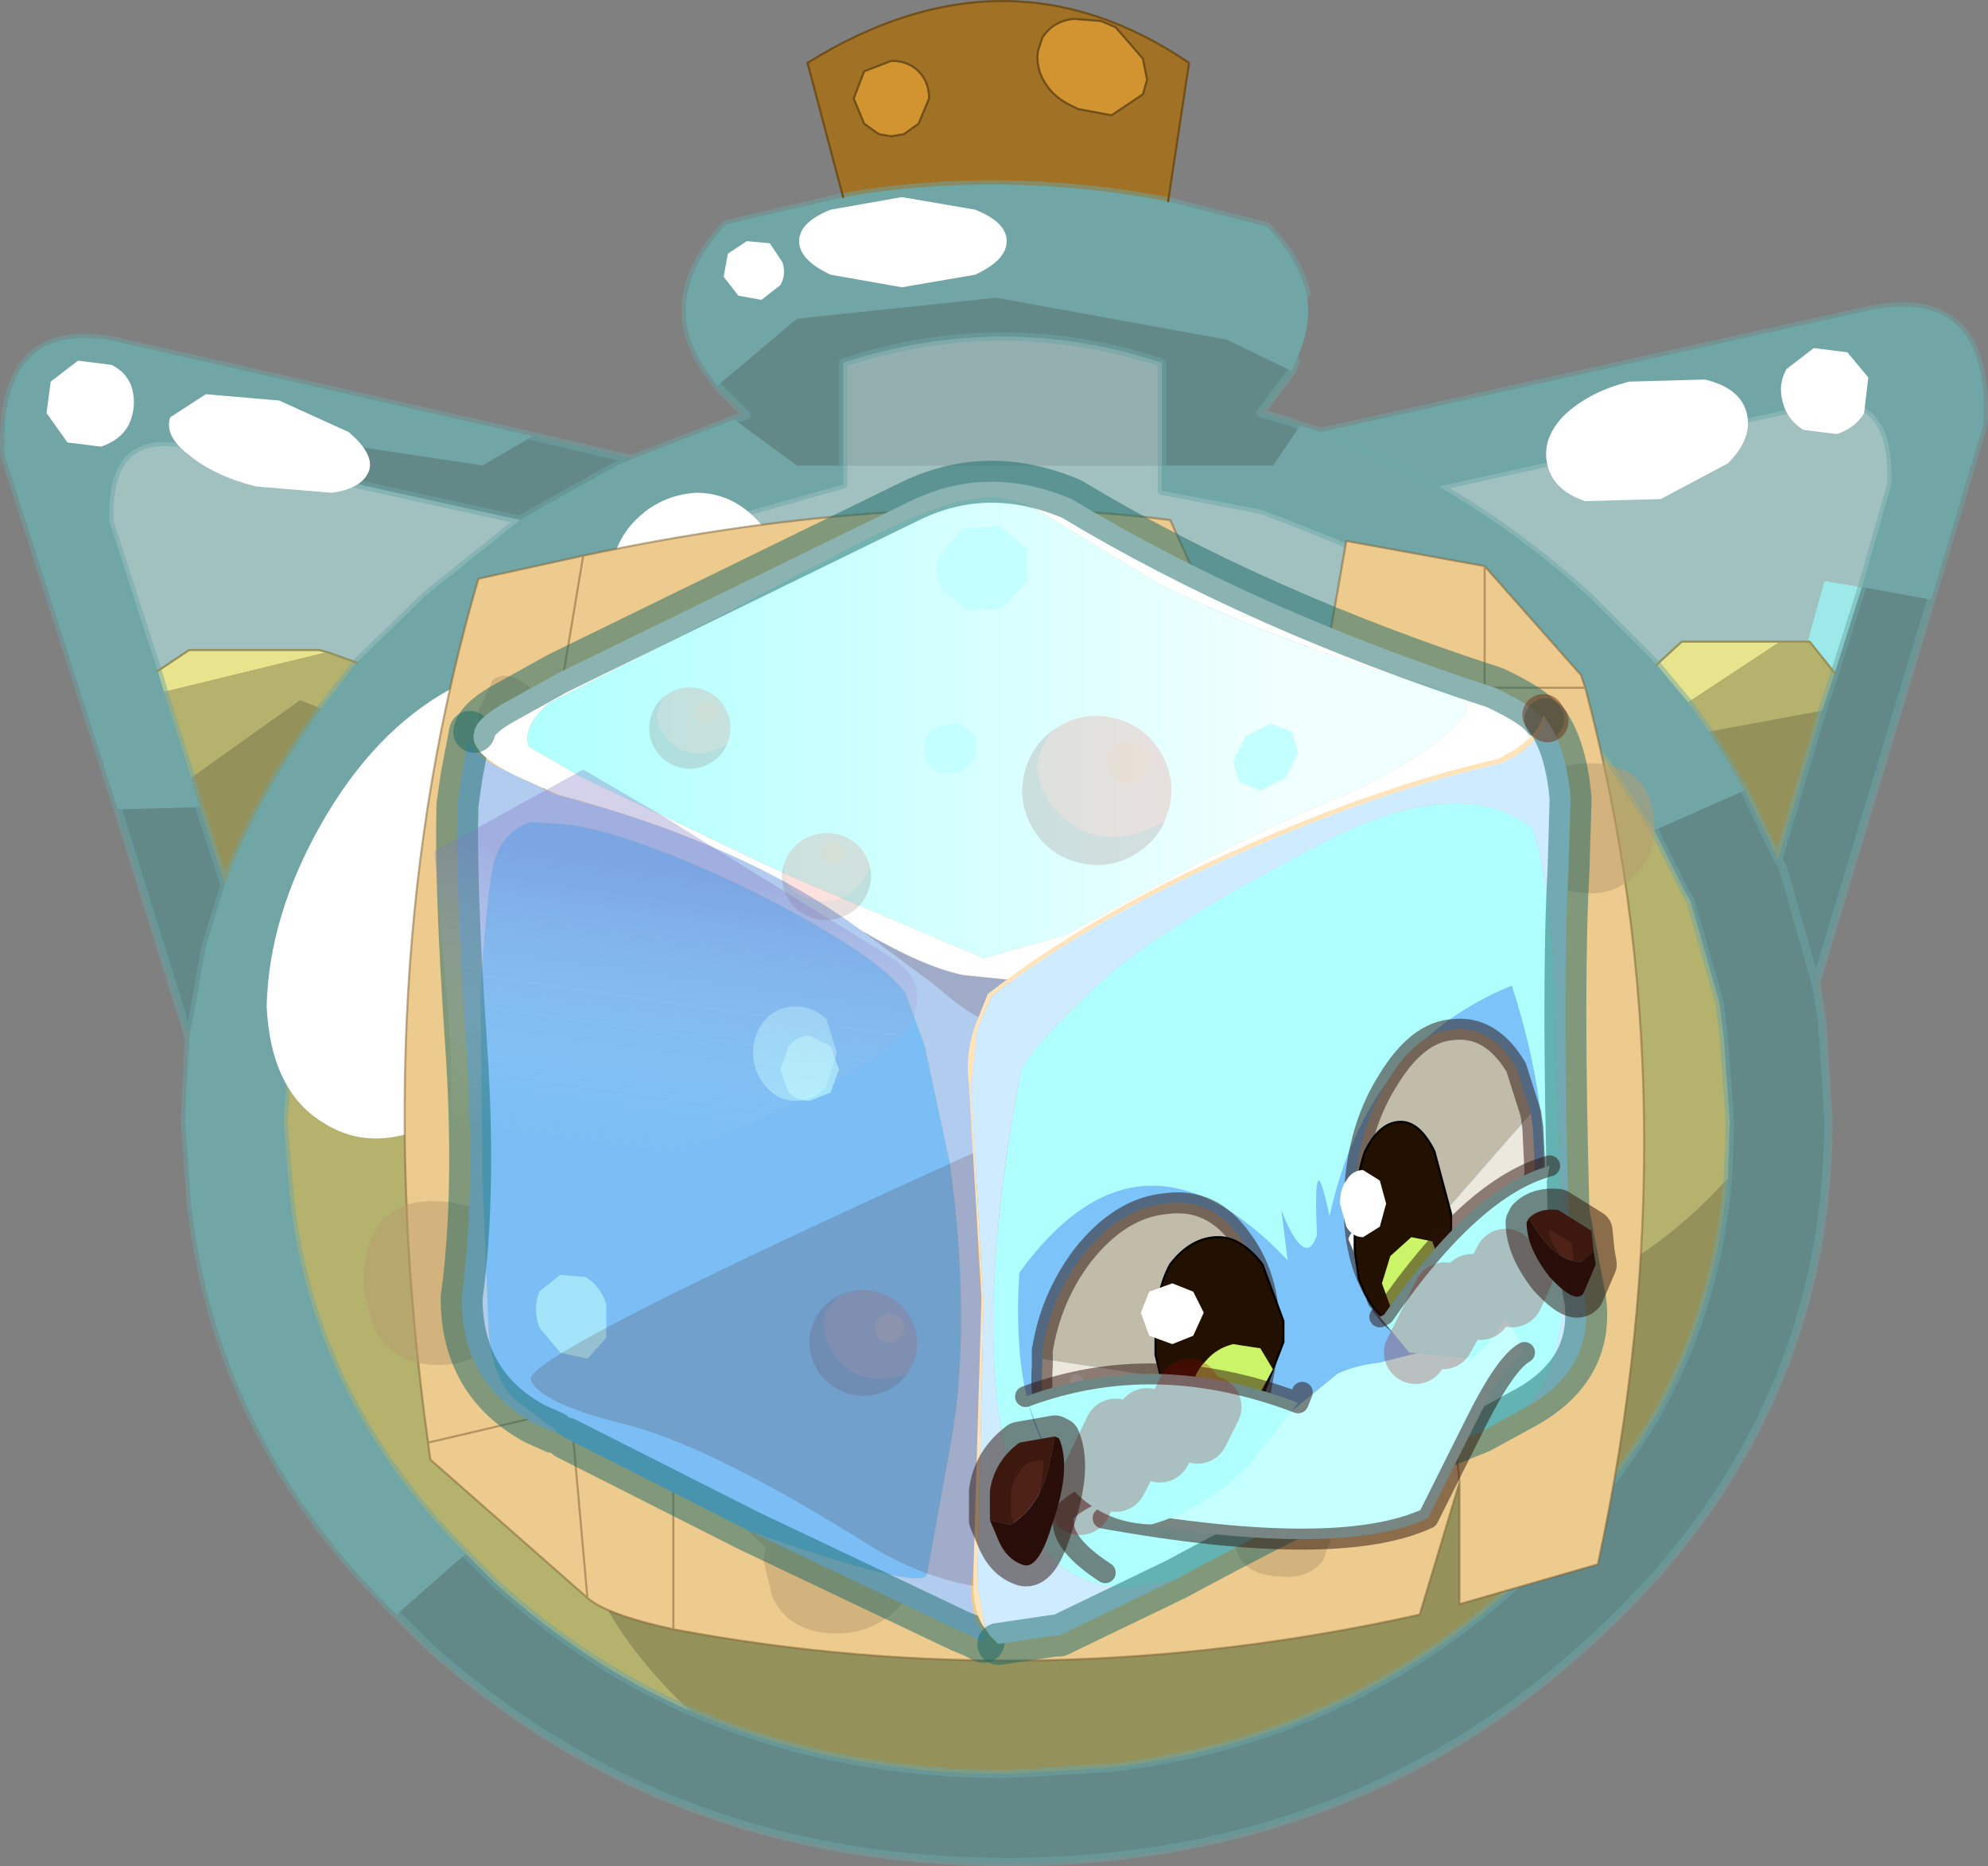 <svg viewBox="0 0 47.415 44.499" xmlns="http://www.w3.org/2000/svg" xmlns:xlink="http://www.w3.org/1999/xlink"><rect x="0" y="0" width="47.415" height="44.499" fill="#808080" stroke="none"/><g transform="translate(-376.74 -277.75)"><use transform="translate(376.75 277.75)" width="47.4" height="44.5" xlink:href="#a"/><use transform="translate(387.15 294.7)" width="13.55" height="22.7" xlink:href="#b"/><use transform="matrix(.021 -.042 -.043 -.021 397.92 311.46)" width="53.6" height="53.6" xlink:href="#c"/><use transform="translate(387.55 288.75)" width="26.5" height="26.9" xlink:href="#d"/><use transform="matrix(.017 -.064 -.064 -.017 404.16 298.77)" width="53.6" height="53.6" xlink:href="#c"/><use transform="matrix(.009 -.035 -.035 -.009 393.89 296.29)" width="53.6" height="53.6" xlink:href="#c"/><use transform="translate(399.1 290.25)" width="8.6" height="6.35" xlink:href="#e"/><use transform="matrix(-.014 -.036 -.037 .014 397.82 299.24)" width="53.6" height="53.6" xlink:href="#c"/><use transform="translate(387.1 294.3)" width="28.2" height="23.25" xlink:href="#f"/></g><defs><g id="g"><path d="M1.05-21q-.05.25.05.55.2.5.7.75l.2.1.8.15.75-.5.1-.35-.1-.5-.65-.75-.35-.15-.65-.05q-.5.05-.75.45l-.1.3m3.1 3.6q-4-.75-7.75-.1l-.85-3.2q4.75-2.95 9.1 0l-.5 3.3m-7.25-1.85.35.25.3.05.3-.05.35-.25.25-.6q0-.4-.25-.65t-.65-.25l-.65.25-.25.65.25.6" fill="#a17225" fill-rule="evenodd" transform="translate(23.7 22.2)"/><path d="m1.05-21 .1-.3q.25-.4.75-.45l.65.05.35.15.65.75.1.5-.1.35-.75.5-.8-.15-.2-.1q-.5-.25-.7-.75-.1-.3-.05-.55m-4.15 1.75-.25-.6.25-.65.65-.25q.4 0 .65.25t.25.65l-.25.6-.35.25-.3.05-.3-.05-.35-.25" fill="#d19430" fill-rule="evenodd" transform="translate(23.7 22.2)"/><path d="m20.05-6.15-.6-.75h-.05l.4-1.45.9.15-.65 2.05" fill="#9de8e8" fill-rule="evenodd" transform="translate(23.7 22.2)"/><path d="m16.55-5.45-.75-.9.6-.55h2.35l-2.2 1.45m-4.5-.8Q11.3-4.8 8.6-4.65L6.1-5q-5-.55-8.6.9-5.15 3.15-10.85 2.75l-1.75-1.2 1.65-2.3.05-.1.05-.05q.95-1.05 3.1-1.8h20.9l1.4.55m-32 .05.75-.5h3.1l.2.05-3.9.95-.15-.5" fill="#e8e48d" fill-rule="evenodd" transform="translate(23.7 22.2)"/><path d="m13.6-5.4 1.1 1.35 1.05 1.65.75 1.5.1.15.7 2.45.1.8.15 2.05-.05 1.35Q13.8 10 8.4 9l-4-1.05-4.95-.7Q-6 6.95-8.3 9.55q-1.5 1.7-1.65 3.45-.3 2.75 2.7 5.6-2.5-1.1-4.65-3.05l-.7-.7q-3.65-3.65-4.2-8.5l-.15-1.8.15-1.95.3-1.7.4-1.25 1-2.2 1.75 1.2q5.7.4 10.85-2.75Q1.1-5.55 6.1-5l2.5.35q2.7-.15 3.45-1.6l1.55.85m3.45.65-.5-.7 2.2-1.45h.7l.6.75-.3.9-2.7.5m-32.95-1.9.7.25-.85 1.1-.5-.2-2.6 1.85-.65-2.05 3.9-.95" fill="#b5b26e" fill-rule="evenodd" transform="translate(23.7 22.2)"/><path d="m17.9-3.35-.35-.6-.5-.8 2.7-.5L18.7-1.7l-.8-1.65M-7.25 18.6q-3-2.85-2.7-5.6.15-1.75 1.65-3.45 2.3-2.6 7.75-2.3l4.95.7L8.4 9q5.4 1 9.1-3.1-.25 2.95-1.6 5.45-1.25 2.25-3.4 4.2-4.15 3.75-9.7 4.4l-2.5.15q-4.1 0-7.55-1.5m-8.8-23.9q-1.55 2.15-2.3 4.2l-.6-1.85-.2-.7 2.6-1.85.5.2" fill="#94915a" fill-rule="evenodd" transform="translate(23.7 22.2)"/><path d="m4.15-17.4 2.35.6q.75.75.95 1.6.15.75-.25 1.6l-.1.25-1.55-.75-5.5-1-4.75.5-1.9 1.6-.25-.35q-1.2-1.7.45-3.5l2.8-.65q3.75-.65 7.75.1m6.45 6.8-1.4-.7-1.4-.6 1.4.6 1.4.7q1.9 1.1 3.55 2.6l1.65 1.65.75.9.5.7.5.8.35.6-2.15.95-1.05-1.65-1.1-1.35-1.1-1.05q-1.45-1.35-3.1-2.3l-1.25-.6-1.25-.5-.15-.05-.4-.15L4-10.5v-.6h2.65l.65-.95.5.15 13.05-2.9q2.9-.6 2.75 2.7l-1.25 4.2-1.65-.3.7-2.45q.1-2.4-1.95-1.9L10.6-10.6M-13.35-5l-.05.05-.05.1-1.65 2.3-1 2.2-.4 1.25-.3 1.7-.15 1.95.15 1.8q.55 4.85 4.2 8.5l-1.65 1.45q-4.25-4.15-4.9-9.75l-.15-2.05.1-1.9.05-.3.35-1.95.45-1.45q.75-2.05 2.3-4.2l.85-1.1 1.65-1.6 2.25-1.8.05-.05.1-.05L-9-11.1l.35-.15 2.45-.95 1.5 1.1h1.1v.45l-2.3.65-1.65.65-2.35 1.3-2 1.6L-13.35-5m-7.55 2.1-2.7-8.45q-.15-3.3 2.7-2.7l9.9 2.25-1.2.7-5-.75-.45.65-1.6-.4q-1.95-.4-1.85 1.85l1.15 3.55.15.5.65 2.05.2.7-1.95.05" fill="#65cccc" fill-opacity=".502" fill-rule="evenodd" transform="translate(23.7 22.2)"/><path d="m-6.6-13 1.9-1.6 4.75-.5 5.5 1 1.55.75-.75 1 .7.2.25.1-.65.95H4v-2.45q-3.8-1.25-7.6 0v2.45h-1.1l-1.5-1.1.3-.1-.7-.7m27.3 4.8 1.65.3-2.75 9.15-.8-2.8-.1-.15.1.15.8 2.8.15.9.15 2.35q0 4.2-1.9 7.7-1.4 2.6-3.85 4.8Q8.45 22.2.3 22.2q-8.1 0-13.85-5.2l-.7-.7 1.65-1.45.7.7q2.15 1.95 4.65 3.05Q-3.8 20.1.3 20.1l2.5-.15q5.55-.65 9.7-4.4 2.15-1.95 3.4-4.2 1.35-2.5 1.6-5.45l.05-1.35-.15-2.05-.1-.8-.7-2.45-.1-.15-.75-1.5 2.15-.95.8 1.65 1.05-3.55.3-.9.65-2.05M-11-11.8l2.35.55-.35.15-2.15 1.2-.1.05-.05.05-6.35-1.4.45-.65 5 .75 1.2-.7m-7.35 10.7L-18.8.35l-.35 1.95-.1.1-1.65-5.3 1.95-.05.6 1.85" fill="#478f8f" fill-opacity=".502" fill-rule="evenodd" transform="translate(23.7 22.2)"/><path d="m10.6-10.6 8.85-1.95q2.05-.5 1.95 1.9l-.7 2.45-.9-.15-.4 1.45h-3l-.6.55L14.15-8q-1.65-1.5-3.55-2.6M4-11.1v.6l2.35.45.4.15.15.05 1.25.5 1.25.6q1.65.95 3.1 2.3l1.1 1.05-1.55-.85-1.4-.55h-20.9q-2.15.75-3.1 1.8l1.45-1.45 2-1.6 2.35-1.3L-5.9-10l2.3-.65v-.45H4m-15.3 1.3L-13.55-8l-1.65 1.6-.7-.25-.2-.05h-3.1l-.75.5-1.15-3.55q-.1-2.25 1.85-1.85l1.6.4 6.35 1.4" fill="#c2ffff" fill-opacity=".502" fill-rule="evenodd" transform="translate(23.7 22.2)"/><path d="M-3.6-11.1v-2.45q3.8-1.25 7.6 0v2.45h-7.6" fill="#a8dede" fill-opacity=".502" fill-rule="evenodd" transform="translate(23.7 22.2)"/><path d="M31.15 7q-.2-.85-.95-1.6l-2.35-.6q-4-.75-7.75-.1l-2.8.65q-1.65 1.8-.45 3.5l.25.35m13.7-.35.1-.25m.6 1.7 1.4.6 1.4.7 8.85-1.95q2.05-.5 1.95 1.9L44.4 14m1.65.3 1.25-4.2q.15-3.3-2.75-2.7L31.5 10.3l-.5-.15m-3.3.95v.6l2.35.45.4.15.15.05 1.25.5 1.25.6q1.65.95 3.1 2.3l1.1 1.05 1.1 1.35 1.05 1.65m2.15-.95-.35-.6-.5-.8-.5-.7-.75-.9-1.65-1.65q-1.65-1.5-3.55-2.6m-3.5-2.75-.75 1 .7.2.25.1m-20.7 7.1-.05.1-1.65 2.3-1 2.2-.4 1.25-.3 1.7-.15 1.95.15 1.8q.55 4.85 4.2 8.5l.7.7q2.15 1.95 4.65 3.05M41.2 28.1l.05-1.35-.15-2.05-.1-.8-.7-2.45-.1-.15-.75-1.5m4.3-3.75L44.4 14m-.65 2.05-.3.9-1.05 3.55.1.15.8 2.8 2.75-9.15m-4.45 4.55.8 1.65m-22.3-9.4V8.65q3.8-1.25 7.6 0v2.45m-7.6 0v.45l-2.3.65-1.65.65-2.35 1.3-2 1.6-1.45 1.45m-.9 21.3.7.7Q15.9 44.4 24 44.4q8.15 0 13.85-5.2 2.45-2.2 3.85-4.8 1.9-3.5 1.9-7.7l-.15-2.35-.15-.9m-2.1 4.65q-.25 2.95-1.6 5.45-1.25 2.25-3.4 4.2-4.15 3.75-9.7 4.4l-2.5.15q-4.1 0-7.55-1.5M2.8 19.3.1 10.85q-.15-3.3 2.7-2.7l9.9 2.25 2.35.55L17.5 10l.3-.1-.7-.7m-4.7 3.2.05-.05.1-.05 2.15-1.2.35-.15M8.5 15.8l1.65-1.6 2.25-1.8L6.05 11l-1.6-.4q-1.95-.4-1.85 1.85L3.75 16m4.75-.2-.85 1.1q-1.55 2.15-2.3 4.2l-.45 1.45-.35 1.95-.05.3-.1 1.9.15 2.05q.65 5.6 4.9 9.75m-4.1-17.4-.6-1.85m-1.95.05 1.65 5.3.1-.1m0-5.95.2.7m-.2-.7L3.9 16.5l-.15-.5m.75 8.8-.05-.2" fill="none" stroke="#6da6a6" stroke-linecap="round" stroke-linejoin="round" stroke-opacity=".502" stroke-width=".2"/><path d="m35.75 15.95-1.4-.55h-20.9q-2.15.75-3.1 1.8l-.05.05m32.8-1.95h.05l.6.75m-.65-.75h-.65m-2.95.55.6-.55h2.35m-6.7.65 1.55.85M3.75 16l.75-.5h3.1l.2.05.7.25" fill="none" stroke="#94915a" stroke-linecap="round" stroke-linejoin="round" stroke-width=".05"/><path d="m24.75 1.2.1-.3q.25-.4.75-.45l.65.05.35.15.65.75.1.5-.1.35-.75.5-.8-.15-.2-.1q-.5-.25-.7-.75-.1-.3-.05-.55M20.1 4.7l-.85-3.2q4.75-2.95 9.1 0l-.5 3.3M20.6 2.95l-.25-.6.25-.65.65-.25q.4 0 .65.25t.25.65l-.25.6-.35.25-.3.05-.3-.05-.35-.25" fill="none" stroke="#704f19" stroke-linecap="round" stroke-linejoin="round" stroke-width=".05"/><path d="m15.15-13.1 1.8-.05q.85.2 1 .8t-.45 1.2l-1.6.85-1.8.05q-.75-.25-.9-.85t.35-1.15q.6-.6 1.6-.85M19.55-13.9l.8.1.5.6-.1.85q-.2.35-.65.5l-.8-.1q-.4-.25-.5-.7-.1-.4.1-.75l.65-.5M-16.05-2.55q1.25-2.2 3.05-3.2 1.85-1.05 3.15-.3 1.3.8 1.3 2.85.05 2.1-1.2 4.3t-3.15 3.25q-1.75 1.05-3.05.25-1.3-.75-1.4-2.8.05-2.15 1.3-4.35M-21.85-13.6l.8.1q.4.2.5.6.1.45-.1.85-.2.35-.65.5l-.8-.1-.5-.7.1-.75.65-.5M-17.05-12.65l1.65.75q.6.5.5.9-.15.45-.9.55l-1.8-.15q-1-.25-1.6-.75-.6-.45-.45-.9l.85-.55 1.75.15M-8.55-9.8q.6-.6 1.45-.65.8 0 1.4.6t.6 1.4q-.05.85-.65 1.45-.55.55-1.4.6-.8 0-1.4-.6t-.6-1.4q.05-.85.6-1.4M-5.9-16.45l.55.05.3.45q.1.3-.05.55l-.45.35-.55-.1-.35-.45.1-.55.45-.3M-2.2-17.5l1.75.3q.75.3.75.75t-.75.8l-1.75.3-1.7-.3q-.75-.35-.75-.8t.75-.75l1.7-.3" fill="#fff" fill-rule="evenodd" transform="translate(23.7 22.2)"/><path d="M11.7-8.7 14-6.1l.1.3q2.65 10 .3 20.9l-3.3.95v-2.9l-.95 3.15q-9 2-17.8.35-1.6-.35-2.05-.75l-3.75-3.3-.05-.4Q-15.05 1-12.3-8.4l2.5-.55q7.75-1.65 14-.85L7.3-3l1.1-6.3 3.3.6v2.9h2.4-2.4v-2.9M-7.65 8.4v8.25V8.4m-2.05 7.5-.4-4.5-3.4.8 3.4-.8.4 4.5m-1.2-18.25 1.1-6.6-1.1 6.6m21.5 10.5.5 5-.5-5" fill="#edcb8e" fill-rule="evenodd" transform="translate(23.7 22.2)"/><path d="m35.4 13.5 2.3 2.6.1.3q2.65 10 .3 20.9l-3.3.95v-2.9l-.95 3.15q-9 2-17.8.35-1.6-.35-2.05-.75l-3.75-3.3-.05-.4q-1.55-11.2 1.2-20.6l2.5-.55q7.75-1.65 14-.85l3.1 6.8 1.1-6.3 3.3.6v2.9h2.4m-3 18.95-.5-5m-20.4-17.1-1.1 6.6M10.2 34.4l3.4-.8.4 4.5m2.05.75V30.6" fill="none" stroke="#7a5e32" stroke-linecap="round" stroke-linejoin="round" stroke-opacity=".502" stroke-width=".05"/><path d="M2-8.15q1.4.05 1.4 1.4 0 .55-.4 1-.45.5-1.15.5Q.5-5.25.3-6.4H.25q-1.15 0-1.55-.9l-.2-.9q0-1.75 1.75-1.8T2-8.15M9.4-2q0-1.05 1.05-1.05T11.5-2q-.05 1.1-1 1.1-.75 0-1-.5L9.4-2m5.95.6q-.45.5-1.1.5-1 0-1.4-.75l-.2-.85q0-1.5 1.55-1.5t1.55 1.6q0 .55-.4 1m-1.7 10.5-.65.25q-.85 0-1.1-.7l-.05-.45q0-1.1 1.15-1.1 1.1.05 1.1 1.15l-.45.85m-6.6-7.75Q7.5.75 8.5.75q1.75 0 1.75 1.65L9.9 3.5q-.45.65-1.15.75v.3q0 .65-.4 1.1-.45.6-1.35.6-1.2 0-1.65-.9l-.2-.85q0-.7.3-1.1l-.55-.1-.1.15q-.65.8-1.55.8-1.25 0-1.8-1l-.35-1q0-1.9 2.1-2 1 0 1.5.45l.9-.15q1.15 0 1.45.8m-4.2 4.1L2.5 6.6q-.5.75-1.5.75-1.1 0-1.55-.9L-.8 5.5q0-2.05 1.85-1.8 1.8.25 1.8 1.75m4.1 5.5q1.45 0 1.45 1.25-.1.8-.5 1.15l.25.8-.3.85q-.3.4-.85.4-1.4 0-1.25-1.15 0-.55.35-.85-.5-.35-.6-1.2 0-1.25 1.45-1.25m-1.75 3.9q-.5.55-1.35.55Q2 15.4 2 13.75q0-1.7 1.85-1.7 1.8 0 1.8 1.65l-.45 1.15m-15.9-19.7q-.15.35-.8.55l-.6-.5q-.2-.15-.2-.45l.35-.75q.55-.35 1.4.75l-.15.4m7.3-1.55q-.45.6-1.1.6-.85 0-1.15-.7l-.15-.7q0-1.45 1.4-1.3 1.35.2 1.35 1.25 0 .35-.35.85m-2 1.3q1.6 0 1.6 1.8 0 .75-.45 1.25-.5.5-1.25.5-1.15 0-1.45-.9l-.8.15q-1.1 0-1.55-.95l-.25-.95q0-1.95 1.9-1.95 1.4 0 1.75 1.1l.5-.05M-8.55-.75q0-1.1 1.15-1.1 1.1 0 1.1 1.2l-.05.35q1.3.05 1.3 1.6l-.4.95-.55.45q.25.4.25 1.1t-.4 1.2q-.5.65-1.35.65-1.15 0-1.5-.85l-.1-.5-.4.05q-.85 0-1.15-.65l-.15-.7q0-1.35 1.4-1.4.9 0 1.2.6l.15-.05-.25-.9q0-.6.35-.95l-.55-.6-.05-.45M-1.25-4q-.75 0-1.1-.7l-.15-.55q0-1.2 1.25-1.2T0-5.25l-.25.75q-.35.5-1 .5m-8.3 12.5q-.4.4-.95.4l-.8-.2-.45.9q-.55.75-1.5.75-1.1 0-1.55-.9l-.25-.95q0-2.2 1.9-2.05 1.15.1 1.6.85.2-.65 1.1-.7 1.2-.1 1.2 1.05 0 .5-.3.85m.3 2.7q0-1.65 1.75-1.65 1.3 0 1.65.9.25-.6 1.15-.45 1.3.25 1.3 1.25 0 .5-.35.85l-.05.05q.3.4.3 1.1v.05q1.7.1 1.7 1.75 0 .6-.5 1.1-.6.6-1.45.6-1.15 0-1.55-.9l-.2-.85.05-.3-.9-.85-.15-.65.15-.7q-.45.4-1.15.4-.95 0-1.45-.75l-.3-.95m3.4.8-.05-.05-.1.15.15-.1m3.1-1.55q0-1.45 1.3-1.2t1.3 1.25q0 .5-.35.85-.4.4-1 .4-.85 0-1.15-.65l-.1-.65" fill="#b89c6e" fill-opacity=".502" fill-rule="evenodd" transform="translate(23.7 22.2)"/></g><g id="b"><path d="M387.95 295.2q-.15.5 1 1l1.05.5q4.85 1.25 9 4.1l1.45.4q.3.1-.15 2.15-.45 2-.15 5.45.25 3.4-.25 6.75 0 .85.35 1.2l-.05.15-.3-.15-.25-.1-5.05-2.4q4.1 1.45 4.25 1.05l.6-3.3q.45-2.85-.05-6.5l-.6-2.8-.45-1.25q-.6-.9-3.65-2.45-3.05-1.45-4.5-1.6l-.8-.05q-.8.25-.95 1.3-.2 1.5-.25 2.95l.05 4.3.15 3.65q.1 1.1.65 1.6l.95.7-.05.05-.45-.2q-1.75-.95-1.75-3 .35-2.55.1-6.15-.25-3.65-.2-5.6l.1-.7.2-1.05" fill="#b2ccf0" fill-rule="evenodd" transform="translate(-387.15 -294.7)"/><path d="m390 311.85-.95-.7q-.55-.5-.65-1.6l-.15-3.65-.05-4.3q.05-1.45.25-2.95.15-1.05.95-1.3l.8.05q1.45.15 4.5 1.6 3.05 1.55 3.65 2.45l.45 1.25.6 2.8q.5 3.65.05 6.5l-.6 3.3q-.15.4-4.25-1.05l-4.35-2.2-.25-.15v-.05" fill="#7abef5" fill-rule="evenodd" transform="translate(-387.15 -294.7)"/><path d="m387.95 295.2-.2 1.05-.1.7q-.05 1.95.2 5.6.25 3.6-.1 6.15 0 2.05 1.75 3l.45.2m4.65 2.35 5.05 2.4.25.1.3.15m-5.6-2.65-4.35-2.2" fill="none" stroke="#176867" stroke-linecap="round" stroke-linejoin="round" stroke-opacity=".502" transform="translate(-387.15 -294.7)"/><path d="m390.1 310-.5-.6q-.15-.45 0-.85l.5-.4.6.05q.35.2.5.65v.8l-.45.5-.65-.15" fill="#c3ffff" fill-opacity=".58" fill-rule="evenodd" transform="translate(-387.15 -294.7)"/><path d="M395.7 304q-.4 0-.7-.35t-.3-.8.3-.8q.3-.3.7-.3.45 0 .75.3l.25.8-.25.8q-.3.35-.75.35" fill="#c2ffff" fill-opacity=".463" fill-rule="evenodd" transform="translate(-387.15 -294.7)"/><path d="M396.05 304q-.3 0-.5-.2l-.2-.55.2-.55q.2-.25.5-.25l.5.25.2.55-.2.55-.5.2" fill="#c3ffff" fill-opacity=".58" fill-rule="evenodd" transform="translate(-387.15 -294.7)"/></g><g id="c" fill-opacity=".137" fill-rule="evenodd"><path d="M-4.75-26.4 0-26.8q11.1 0 18.95 7.85T26.8 0q0 10.95-7.6 18.75l-.25.2-2 1.85q-4 2.1-9.5 2.2l-.15.6-4.8-.65Q-5 20.1-9 14.45l-.4-.25q-13.9-19.15 3-38.35.9-1.05 1.65-2.25" fill="#ee2611" transform="translate(26.8 26.8)"/><path d="m16.95 20.8-.3.25Q9.55 26.8 0 26.8q-11.1 0-18.95-7.85T-26.8 0t7.85-18.95l3.25-2.8 2-1.35q4.1-2.5 8.95-3.3-.75 1.2-1.65 2.25-16.9 19.2-3 38.35l.4.25q4 5.65 11.5 8.5l4.8.65.15-.6q5.5-.1 9.5-2.2" fill="#631814" transform="translate(26.8 26.8)"/><path d="M17.85-3.2Q15.7-1 12.65-1T7.4-3.2Q5.25-5.35 5.25-8.4t2.15-5.25q2.2-2.15 5.25-2.15t5.2 2.15q2.2 2.2 2.2 5.25t-2.2 5.2" fill="#fbd8a6" transform="translate(26.8 26.8)"/></g><g id="d"><path d="M411.8 309.15q.6 1.05-.45 1.7l-5.6 3.35q-4.55 2.75-8.35.35-3.75-2.35-5.8-2.85-2-.5-2.2-1.05t10.65-5.45q2.25-1.45 6.7.75 4.4 2.15 5.05 3.2" fill="#4d1310" fill-opacity=".173" fill-rule="evenodd" transform="translate(-387.55 -288.75)"/><path d="M388.05 295.2q.05-.3.65-.65l1.35-.75 8.4-4.1q1.85-.9 3.85-.05 4.4 2.65 10.1 4.5.95.45 1.15.75-.1.6-1.05 1.1-5.6 1.2-10.55 5l-.1.1-.2.1-1.95-.2q-.95-.2-2.4-1.05-2.75-2.05-7.25-3.25l-1-.45q-1.15-.55-1-1.05m16.3-3.55-2.55-1.55q-.95-.6-1.8-.45-1.05.15-2.95 1.15l-3.15 1.65-3.85 1.95-.2.1q-.65.55-.5 1.05l1.2.7 5.05 2.4 4.6 1.95 1.95-.55 2.95-1.6q1.8-.95 3.95-1.85 2.05-1 2.65-1.85v-.25l-.5-.3q-3.7-1-6.85-2.55" fill="#fff" fill-rule="evenodd" transform="translate(-387.55 -288.75)"/><path d="m401.75 301.15-.1.05v.05-.05l.1-.05" fill="#f0e4c3" fill-rule="evenodd" transform="translate(-387.55 -288.75)"/><path d="m401.65 301.25-1.45.8q-.35-.1-1.15-.8l-1.75-1.3q1.45.85 2.4 1.05l1.95.2v.05" fill="#a0abc8" fill-rule="evenodd" transform="translate(-387.55 -288.75)"/><path d="M404.35 291.65q3.15 1.55 6.85 2.55l.5.3v.25q-.6.85-2.65 1.85-2.15.9-3.95 1.85l-2.95 1.6-1.95.55-4.6-1.95-5.05-2.4-1.2-.7q-.15-.5.5-1.05l.2-.1 3.85-1.95 3.15-1.65q1.9-1 2.95-1.15.85-.15 1.8.45l2.55 1.55" fill="url(#h)" fill-rule="evenodd" transform="translate(-387.55 -288.75)"/><path d="M388.05 295.2q.05-.3.65-.65l1.35-.75 8.4-4.1q1.85-.9 3.85-.05 4.4 2.65 10.1 4.5.95.45 1.15.75" fill="none" stroke="#176867" stroke-linecap="round" stroke-linejoin="round" stroke-opacity=".502" transform="translate(-387.55 -288.75)"/></g><g id="e" fill="#c3ffff" fill-rule="evenodd"><path d="m407.7 295.7-.3.6-.6.3-.5-.2-.15-.5.3-.6.6-.3.5.2.15.5M401.25 291.6l-.6.65-.85.05-.6-.5q-.2-.4-.05-.8l.55-.65.9-.05.65.55v.75" transform="translate(-399.1 -290.25)"/></g><g id="f"><path d="m400 295.8-.3.35-.55.05-.35-.3v-.5q.1-.25.35-.35l.5-.05.35.3v.5" fill="#c3ffff" fill-rule="evenodd" transform="translate(-387.1 -294.3)"/><path d="m413.65 294.95-.05-.05q-.1.6-1.05 1.05-2.9.65-6.25 2.15-3.5 1.55-5.9 3.4l-.35.8-.15 1.4.3 5.1-.15 6.75.2 1.05q-.3-.35-.3-1.15l.2-6.75-.3-5.1q-.1-.7.15-1.4l.3-.75q2.45-1.9 5.95-3.45 3.35-1.5 6.2-2.15.95-.45 1.1-1.05l.1.15" fill="#ffe4bb" fill-rule="evenodd" transform="translate(-387.1 -294.3)"/><path d="m413.15 311.3.25-.3q.8-1.15.6-4l-.15-4q0-3.75-.55-5.5-1.85-1.4-5.3.5-3.55 1.85-5.05 3.2-1.5 1.4-1.85 2.05-1.1 5.7-.4 9.05.25 1.3.75 2.15.85 1.2 2.25 1.15l.6-.1.5-.1-2.8 1.35h-.1l-1.35.2-.2-.2-.1-.15-.2-1.05.15-6.75-.3-5.1.15-1.4.35-.8q2.4-1.85 5.9-3.4 3.35-1.5 6.25-2.15.95-.45 1.05-1.05l.05.05q.45.65.55 1.85l-.05 1.7q-.15 2.7 0 8.15l.4 2.1q.2 1.65-1.4 2.55" fill="#ceebff" fill-rule="evenodd" transform="translate(-387.1 -294.3)"/><path d="m404.8 315.4-.5.1-.6.1q-1.4.05-2.25-1.15-.5-.85-.75-2.15-.7-3.35.4-9.05.35-.65 1.85-2.05 1.5-1.35 5.05-3.2 3.45-1.9 5.3-.5.55 1.75.55 5.5l.15 4q.2 2.85-.6 4l-.25.3-1.1.6q-2.8 1.1-7.25 3.5" fill="#b0ffff" fill-rule="evenodd" transform="translate(-387.1 -294.3)"/><path d="M413.15 311.3q1.6-.9 1.4-2.55l-.4-2.1q-.15-5.45 0-8.15l.05-1.7q-.1-1.2-.55-1.85l-.05-.05m-13.05 22.05 1.35-.2h.1l2.8-1.35q4.45-2.4 7.25-3.5l1.1-.6" fill="none" stroke="#176867" stroke-linecap="round" stroke-linejoin="round" stroke-opacity=".502" transform="translate(-387.1 -294.3)"/><path d="m413.65 294.95-.1-.15" fill="none" stroke="#6e3017" stroke-linecap="round" stroke-linejoin="round" stroke-opacity=".502" transform="translate(-387.1 -294.3)"/><path d="m387.1 298.05 3.55-1.95 1.8 1.05 5.5 3.4q1.05.65.45 1.7t-6.15 3.3q-5.5 2.25-5 .8.5-1.5.05-5.9l-.2-2.4" fill="url(#i)" fill-rule="evenodd" transform="translate(-387.1 -294.3)"/><path d="M403.05 313.95q5.15-6.3 8.45-5.45 1.1.25 1.6 1.5-.45.25-1.15 1.65l-1.15 2.3q-2.15 1-7.75 0" fill="#c5ffff" fill-rule="evenodd" transform="translate(-387.1 -294.3)"/><path d="M26 15.7q-.45.25-1.15 1.65l-1.15 2.3q-2.15 1-7.75 0M16.1 18.9q-1 .4-1.15.75M15 19.75q0 .55 1 1.2" fill="none" stroke="#2b0f09" stroke-linecap="round" stroke-linejoin="round" stroke-opacity=".502" stroke-width=".5"/><path d="M413.4 307.05q-.55 2.35-2.8 2.95l-1 .25q-.5.05-.95.25l-1.35 1.1-1.25 1.15q-1.25.9-2.45.8-1.1-.05-1.6-.75-1.15-1.5-.95-4.7 2.9-4 6.4-.3l-.15-1.2.1.25q.5 1.1.75.35-.1-2.35.3-.45.9-4.1 4.35-5.5 1.1 3.45.6 5.8" fill="#7bc3f8" fill-rule="evenodd" transform="translate(-387.1 -294.3)"/><path d="m406.8 310.95-.15.4-.6 1.05q-.85 1.1-1.95 1.25-1.15.1-1.85-.9-.75-.95-.65-2.45v-.15l5.2.8" fill="#ede8de" fill-rule="evenodd" transform="translate(-387.1 -294.3)"/><path d="M401.6 310.15v-.2q.2-1.25.95-2.25.9-1.15 2-1.25 1.1-.15 1.8.85.75 1 .65 2.5l-.2 1.15-5.2-.8" fill="#c1bca9" fill-rule="evenodd" transform="translate(-387.1 -294.3)"/><path d="M14.5 15.85v-.2q.2-1.25.95-2.25.9-1.15 2-1.25 1.1-.15 1.8.85.75 1 .65 2.5l-.2 1.15-.15.4-.6 1.05q-.85 1.1-1.95 1.25-1.15.1-1.85-.9-.75-.95-.65-2.45z" fill="none" stroke="#2b0f09" stroke-linecap="round" stroke-linejoin="round" stroke-opacity=".502" stroke-width=".5"/><path d="m406.15 309.95.1.65.3.3.35-.35.1-.65-.1-.65q-.15-.3-.35-.25l-.3.3-.1.65" fill-rule="evenodd" transform="translate(-387.1 -294.3)"/><path d="m406.15 309.05-.45.05-.25.3.15.3q.15.2.4.2h.4l.25-.25-.1-.35-.4-.25M403.6 312.4q.2.4-.05.6l-.55-.1-.6-.7q-.3-.5-.3-.95l.2-.7q.25-.15.5.5l.45.85.35.5" fill="#fff" fill-rule="evenodd" transform="translate(-387.1 -294.3)"/><path d="M405.8 307.25q.55 0 1.05.65l.5 1.35v.5l-.5 1.3q-.5.65-1.05.65-.65 0-1.15-.65l-.2-.35-.15-.65v-.55q0-.95.35-1.6.5-.65 1.15-.65" fill="#210" fill-rule="evenodd" transform="translate(-387.1 -294.3)"/><path d="M18.7 12.95q.55 0 1.05.65l.5 1.35v.5l-.5 1.3q-.5.65-1.05.65-.65 0-1.15-.65l-.2-.35-.15-.65v-.55q0-.95.35-1.6.5-.65 1.15-.65z" fill="none" stroke="#000" stroke-linecap="round" stroke-linejoin="round" stroke-width=".05"/><path d="m405.2 309.6-.5.2-.55-.2-.2-.55.2-.5.55-.2.5.2.25.5-.25.55" fill="#fff" fill-rule="evenodd" transform="translate(-387.1 -294.3)"/><path d="m406.8 310.95-.65.4-.65-.1q-.3-.1-.3-.4 0-.35.3-.65.25-.3.65-.4l.65.1.3.5-.3.55" fill="#cbf468" fill-rule="evenodd" transform="translate(-387.1 -294.3)"/><path d="m407.7 311.2-1.15 1.45q-1.1 1.1-2.35 1.45-1.95-.05-2.75-2.4l-.25-.65q3.1-1.15 6.5.15" fill="#b0ffff" fill-rule="evenodd" transform="translate(-387.1 -294.3)"/><path d="M20.6 16.9q-3.4-1.3-6.5-.15m6.5.15.1-.25" fill="none" stroke="#2b0f09" stroke-linecap="round" stroke-linejoin="round" stroke-opacity=".502" stroke-width=".5"/><path d="m17 17.3-.75 1.45m0-1.2-.85 1.75m3.1-2.3-.3.6m-.2-1-.7 1.45" fill="none" stroke="#900" stroke-linecap="round" stroke-linejoin="round" stroke-opacity=".251" stroke-width="1.5"/><path d="m413.25 304.3.05.35.05 1.05q-.15 1.5-.8 2.6-.7 1.15-1.6 1.25-.75.05-1.2-.6l-.05-.05-.05-.15h-.05l1.55-2.05 2.1-2.4" fill="#ede8de" fill-rule="evenodd" transform="translate(-387.1 -294.3)"/><path d="m409.6 308.75-.05-.15q-.6-1-.5-2.5t.8-2.6q.7-1.15 1.55-1.2.9-.1 1.5.9l.35 1.1-2.1 2.4-1.55 2.05" fill="#c1bca9" fill-rule="evenodd" transform="translate(-387.1 -294.3)"/><path d="m22.5 14.45-.05-.15q-.6-1-.5-2.5t.8-2.6q.7-1.15 1.55-1.2.9-.1 1.5.9l.35 1.1.05.35.05 1.05q-.15 1.5-.8 2.6-.7 1.15-1.6 1.25-.75.05-1.2-.6l-.05-.05-.05-.15z" fill="none" stroke="#2b0f09" stroke-linecap="round" stroke-linejoin="round" stroke-opacity=".502" stroke-width=".5"/><path d="m409.5 307.9.1.65.3.3.25-.3.1-.65-.1-.65-.25-.3q-.2 0-.3.3l-.1.65" fill-rule="evenodd" transform="translate(-387.1 -294.3)"/><path d="m409.55 307-.4.05q-.2.05-.25.25l.15.35q.1.2.35.2h.4l.2-.25-.1-.35-.35-.25" fill="#fff" fill-rule="evenodd" transform="translate(-387.1 -294.3)"/><path d="M410.15 304.5q.45 0 .8.7l.4 1.5v.5l-.4 1.4-.8.7q-.5 0-.85-.7l-.15-.35-.1-.7v-.6q0-1.05.25-1.75.35-.7.85-.7" fill="#210" fill-rule="evenodd" transform="translate(-387.1 -294.3)"/><path d="M23.05 10.2q.45 0 .8.7l.4 1.5v.5l-.4 1.4-.8.7q-.5 0-.85-.7l-.15-.35-.1-.7v-.6q0-1.05.25-1.75.35-.7.85-.7z" fill="none" stroke="#000" stroke-linecap="round" stroke-linejoin="round" stroke-width=".05"/><path d="m409.65 307-.4.25q-.25 0-.4-.25l-.15-.55q0-.35.15-.55.15-.25.4-.25l.4.25.15.55-.15.55" fill="#fff" fill-rule="evenodd" transform="translate(-387.1 -294.3)"/><path d="m410.9 308.55-.5.35h-.5l-.2-.55.2-.65.5-.45.5.1.2.55-.2.65" fill="#cbf468" fill-rule="evenodd" transform="translate(-387.1 -294.3)"/><path d="m409.65 309.15.1-.05q2.1-3.05 3.95-3.55l-.15.8q-.45 2.75-1.7 3.8l-1.5-.15-.7-.85" fill="#b0ffff" fill-rule="evenodd" transform="translate(-387.1 -294.3)"/><path d="m22.55 14.85.1-.05q2.1-3.05 3.95-3.55" fill="none" stroke="#2b0f09" stroke-linecap="round" stroke-linejoin="round" stroke-opacity=".502" stroke-width=".5"/><path d="m24.75 14.1-.7 1.25m1.9-1.55-.25.55m-.15-.85-.6 1.15m-.85-.35-.7 1.4" fill="none" stroke="#900" stroke-linecap="round" stroke-linejoin="round" stroke-opacity=".251" stroke-width="1.5"/><path d="m414.75 307.6-.05-.5-.8-.5q-.45-.05-.7.2l.2.3q.45.7 1.05.75l.05-.05.25-.2" fill="#4f2217" fill-rule="evenodd" transform="translate(-387.1 -294.3)"/><path d="m414.75 307.6-.25.2-.05.05q-.6-.05-1.05-.75l-.2-.3-.05.1q0 .6.55 1.3.6.65.8.4l.3-.7-.05-.3" fill="#280d0b" fill-rule="evenodd" transform="translate(-387.1 -294.3)"/><path d="M413.2 306.8q.25-.25.7-.2l.8.5.05.5m-1.55-.8-.05.1q0 .6.55 1.3.6.65.8.4l.3-.7-.05-.3" fill="none" stroke="#2b0f09" stroke-linecap="round" stroke-linejoin="round" stroke-opacity=".502" transform="translate(-387.1 -294.3)"/><path d="M400.35 314v-.7q.1-.7.7-1.15l.85-.15-.1.5q-.2 1.15-.95 1.6h-.05l-.45-.1" fill="#4f2217" fill-rule="evenodd" transform="translate(-387.1 -294.3)"/><path d="m401.9 312 .1.05q.3.7-.15 2-.35 1.2-.75 1-.4-.15-.6-.7l-.15-.35.45.1h.05q.75-.45.95-1.6l.1-.5" fill="#280d0b" fill-rule="evenodd" transform="translate(-387.1 -294.3)"/><path d="M400.35 314v-.7q.1-.7.7-1.15l.85-.15.1.05q.3.7-.15 2-.35 1.2-.75 1-.4-.15-.6-.7z" fill="none" stroke="#2b0f09" stroke-linecap="round" stroke-linejoin="round" stroke-opacity=".502" transform="translate(-387.1 -294.3)"/></g><linearGradient id="h" x1="-819.2" x2="819.2" gradientTransform="matrix(-.011 0 0 -.007 398.2 295.1)" gradientUnits="userSpaceOnUse"><stop stop-color="azure" offset="0"/><stop stop-color="#b0ffff" offset="1"/></linearGradient><linearGradient id="i" x1="-819.2" x2="819.2" gradientTransform="matrix(-.001 .004 -.007 -.001 392.4 301.9)" gradientUnits="userSpaceOnUse"><stop stop-color="#8078c2" stop-opacity=".341" offset="0"/><stop stop-color="#deeaf5" stop-opacity="0" offset="1"/></linearGradient><use width="47.4" height="44.5" xlink:href="#g" id="a"/></defs></svg>
